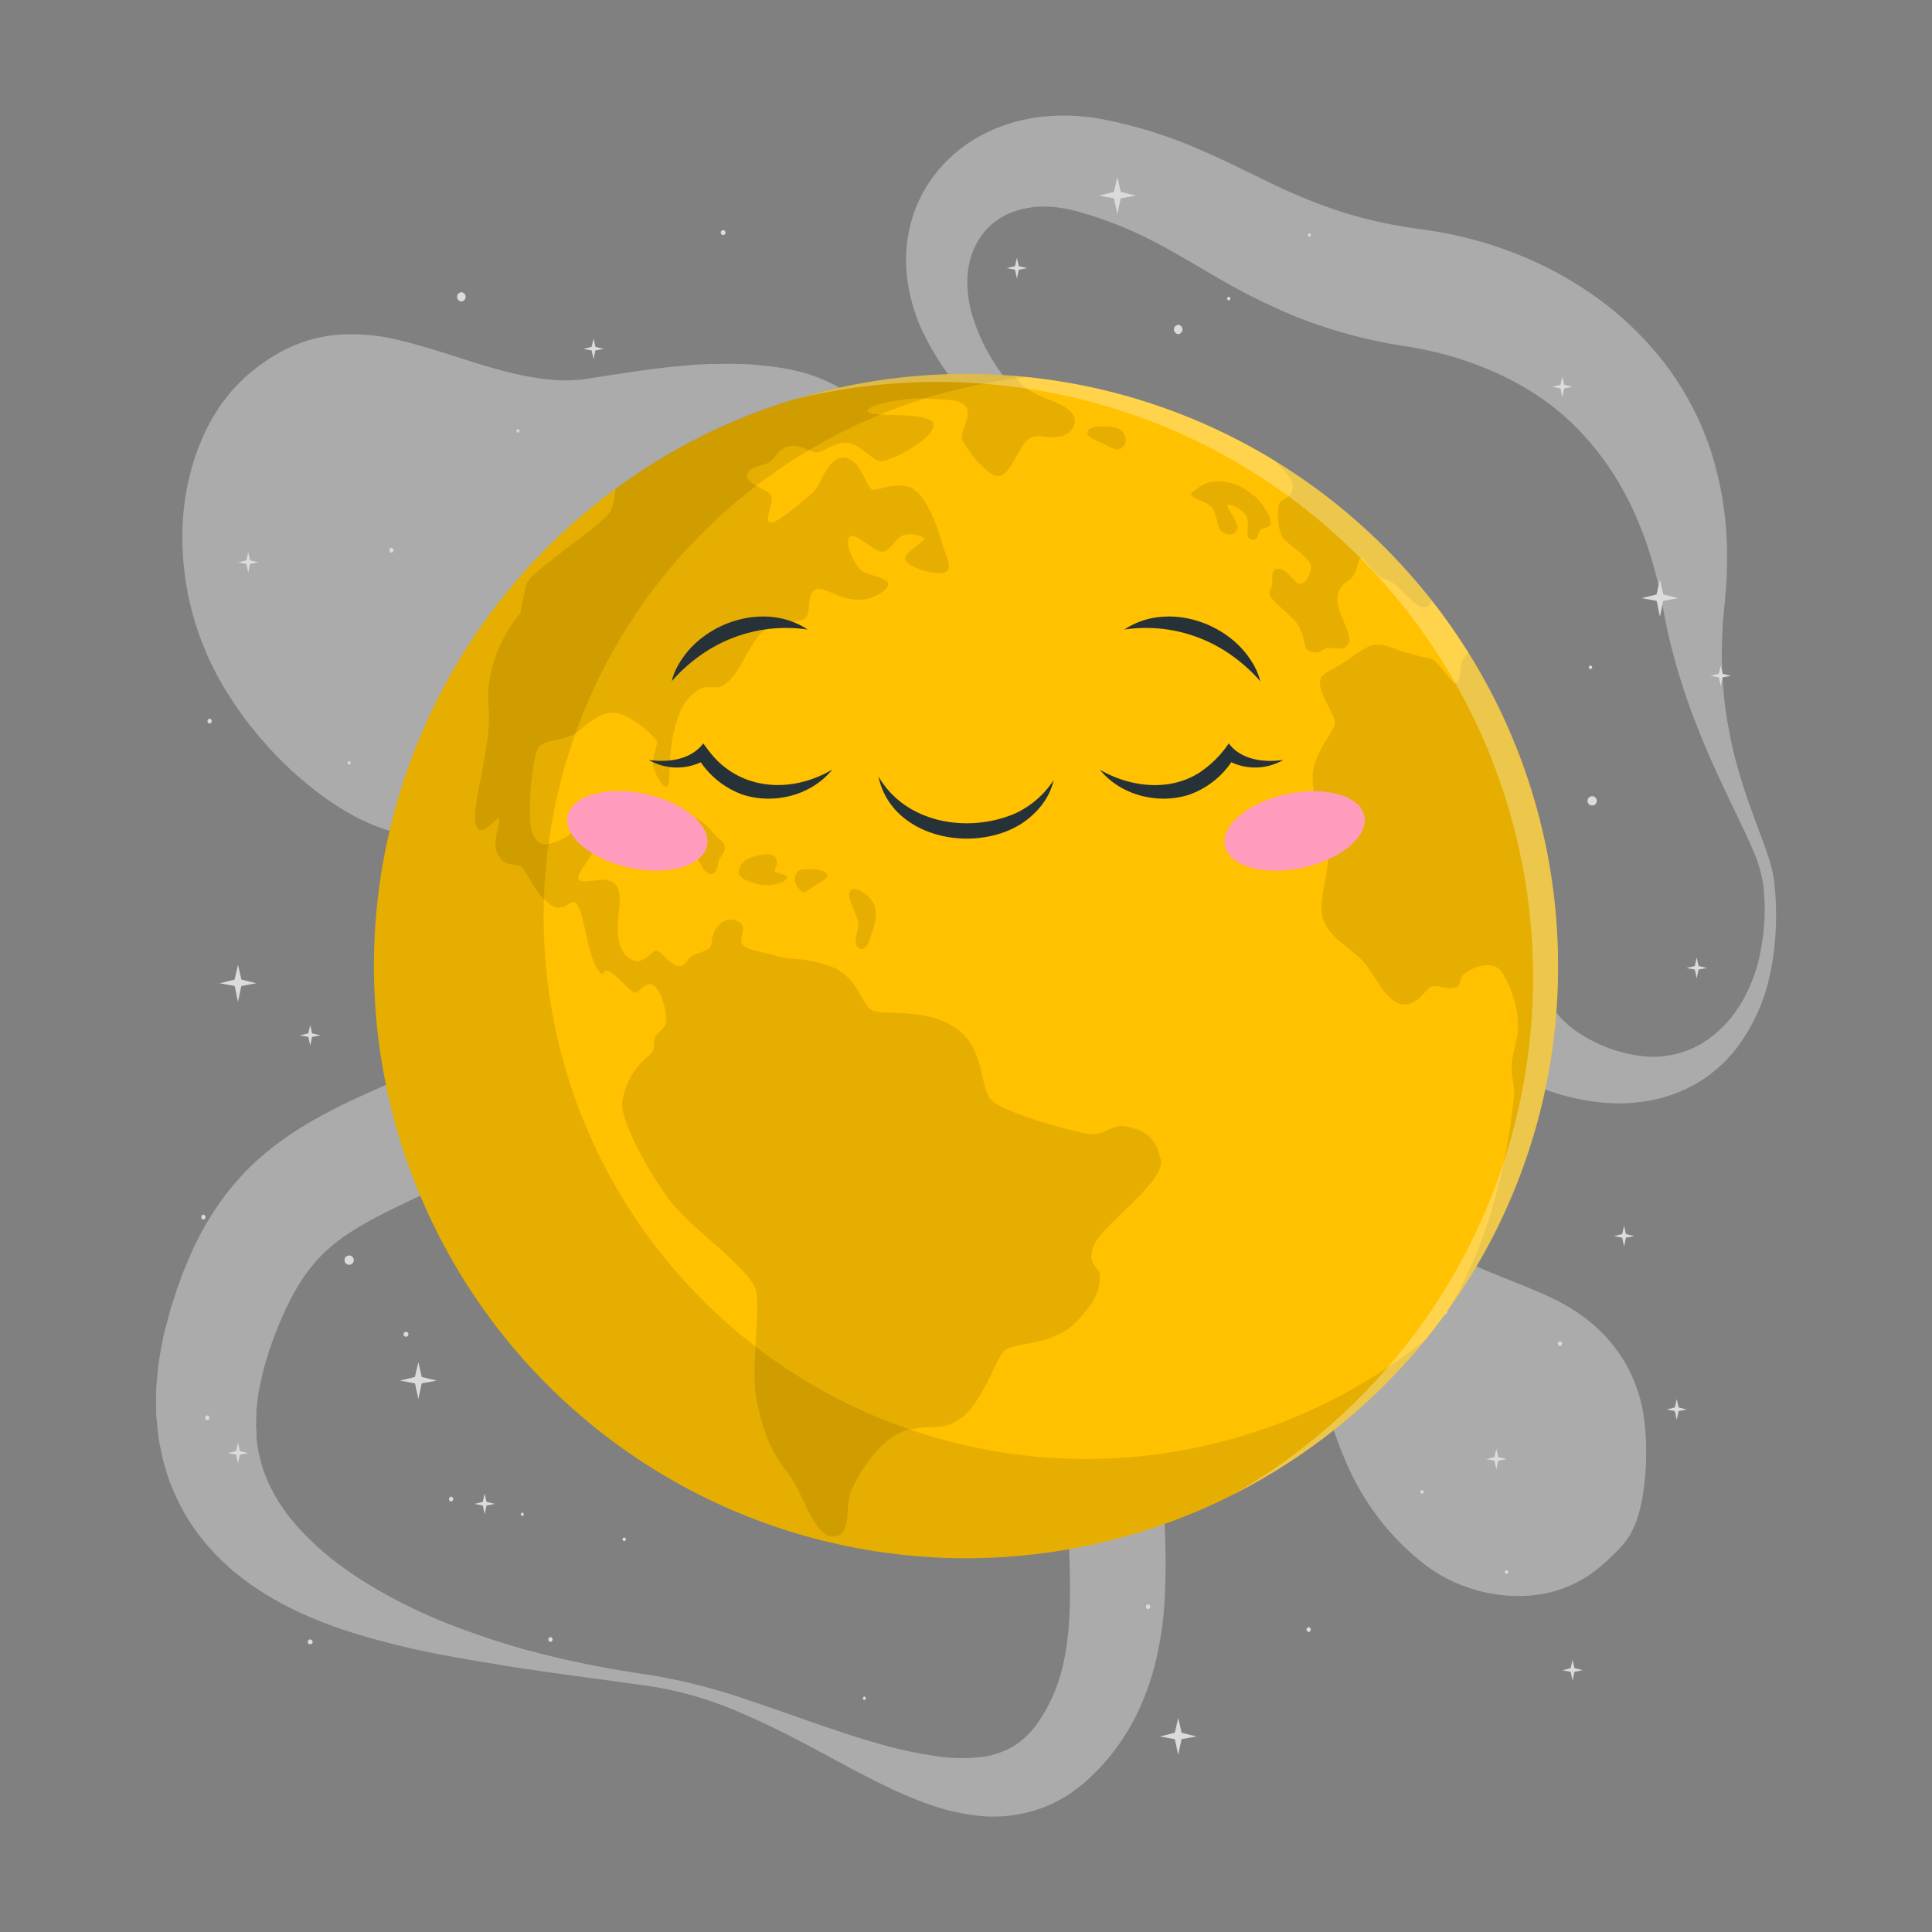 <svg xmlns="http://www.w3.org/2000/svg" viewBox="0 0 500 500"><rect x="0" y="0" width="500" height="500" fill="#808080" stroke="none"/><g id="freepik--background-complete--inject-690"><g style="opacity:0.4"><path d="M453,218.5c-1.47-3.34-3.08-6.66-4.69-10-3.21-6.7-6.41-13.52-9.16-20.63a165.72,165.72,0,0,1-7-22.07c-.46-1.9-.86-3.82-1.25-5.74s-.71-4-1.05-5.58c-.68-3.41-1.52-6.74-2.48-10a93,93,0,0,0-3.35-9.35,73.54,73.54,0,0,0-4.17-8.6,72.3,72.3,0,0,0-10.71-14.65c-8.08-8.68-18.7-14.83-30.5-18.72-2.94-1-6-1.78-9-2.45-1.52-.33-3-.62-4.52-.88l-2.71-.43c-1-.17-2-.31-3-.52a129.11,129.11,0,0,1-23.86-6.85,164.55,164.55,0,0,1-21.5-10.77c-6.56-3.81-12.47-7.39-18.39-10.22a97.41,97.41,0,0,0-9-3.81c-1.52-.57-3.06-1.08-4.61-1.57L279.82,55c-.66-.19-1.31-.38-2-.54a32.74,32.74,0,0,0-7.75-1,24,24,0,0,0-7.2,1.14,17.36,17.36,0,0,0-10.48,9.09,20.83,20.83,0,0,0-2,7.76,30.43,30.43,0,0,0,.89,8.92A48.52,48.52,0,0,0,260.25,98a62.15,62.15,0,0,0,15.2,14,94,94,0,0,0,19.06,9.43c6.75,2.53,13.79,4.51,21,6.56s14.65,4.19,22.13,8a47.36,47.36,0,0,1,10.86,7.45c.84.79,1.66,1.62,2.45,2.48s1.52,1.8,2.2,2.7c1.36,1.8,2.54,3.59,3.64,5.38a154.24,154.24,0,0,1,10.44,21.19c1.45,3.51,2.85,7,4.14,10.5s2.6,7,3.81,10.42c4.88,13.84,9.23,27.52,14.16,40.34a138.39,138.39,0,0,0,8.24,18,49,49,0,0,0,5,7.43,26.43,26.43,0,0,0,2.86,3c.49.47,1,.87,1.51,1.29l.78.58c.29.21.67.43,1,.64a37.61,37.61,0,0,0,17.61,6.06A25.18,25.18,0,0,0,440,270.3a27.55,27.55,0,0,0,4-2.84c5.15-4.28,8.78-10.64,10.74-17.46a55.6,55.6,0,0,0,1.54-21.4A39.46,39.46,0,0,0,453,218.5Zm5.33,32.36a47.73,47.73,0,0,1-9.56,21.24,35.08,35.08,0,0,1-4.31,4.4,34.14,34.14,0,0,1-5.09,3.7,37.19,37.19,0,0,1-12,4.54,44.71,44.71,0,0,1-12.9.58A59.39,59.39,0,0,1,402,282.7c-.51-.17-1-.31-1.53-.51l-1.69-.66a35.36,35.36,0,0,1-3.22-1.55,43.32,43.32,0,0,1-5.87-3.78,48.35,48.35,0,0,1-5.1-4.39c-1.59-1.53-3.05-3.12-4.45-4.73a104,104,0,0,1-13.26-20.57c-7.05-14.14-11.64-28.64-15.59-42.92-1-3.57-1.9-7.14-2.8-10.69l-2.66-10.54c-.91-3.47-1.76-6.93-2.73-10.27s-1.91-6.64-3.05-9.65c-.57-1.51-1.17-2.95-1.8-4.25-.31-.65-.63-1.25-.95-1.84s-.71-1.18-1.1-1.76a31,31,0,0,0-6.18-6.54c-5-4-11.45-7.27-18.1-10.13-13.36-5.82-27.93-10.41-41.22-18.44a101.69,101.69,0,0,1-9.64-6.62,86.35,86.35,0,0,1-8.78-7.92A70.45,70.45,0,0,1,238.4,85a45.8,45.8,0,0,1-3.57-12.66,37.82,37.82,0,0,1,.76-14.07,35.2,35.2,0,0,1,6.53-13.34,37.72,37.72,0,0,1,11.52-9.74,43,43,0,0,1,14-4.7,50.31,50.31,0,0,1,14.28-.15c1.17.14,2.31.33,3.46.53l3,.62c2,.45,4,.93,6,1.49a118.81,118.81,0,0,1,11.74,3.92c7.64,3,14.64,6.57,21.1,9.68a146,146,0,0,0,18.6,7.8,114.55,114.55,0,0,0,18.83,4.49l5.2.76c2.15.32,4.26.69,6.35,1.16a99.2,99.2,0,0,1,12.32,3.46,96.26,96.26,0,0,1,23.09,11.63,85,85,0,0,1,19.14,18.06A76.41,76.41,0,0,1,442.86,117a87.61,87.61,0,0,1,4.07,24.62,107,107,0,0,1-.36,12c-.16,2.08-.35,3.67-.51,5.46s-.27,3.52-.33,5.28a107.32,107.32,0,0,0,1.15,21.36c.59,3.56,1.28,7.12,2.2,10.64s2,7,3.19,10.48,2.52,6.91,3.8,10.41c.63,1.75,1.28,3.5,1.83,5.32a30.6,30.6,0,0,1,1.27,5.69A77,77,0,0,1,458.37,250.86Z" style="fill:#ebebeb"></path><path d="M142.45,432.84l-6.41-.93c-2.14-.32-4.28-.62-6.42-1s-4.28-.72-6.43-1.07-4.28-.76-6.43-1.14A212.62,212.62,0,0,1,91,422.48a120.45,120.45,0,0,1-12.77-4.85,84.31,84.31,0,0,1-12.38-6.91A73.67,73.67,0,0,1,60,406.28c-.95-.82-1.85-1.71-2.77-2.57-.46-.44-.93-.87-1.38-1.33l-1.28-1.44a52.39,52.39,0,0,1-8.84-13.23c-.57-1.25-1.13-2.5-1.65-3.77s-.85-2.62-1.27-3.94c-.2-.66-.42-1.32-.59-2l-.43-2c-.28-1.36-.59-2.72-.8-4.08l-.41-4.1c-.06-.69-.15-1.38-.17-2.06v-6.13c.09-1.33.22-2.66.34-4a67.15,67.15,0,0,1,1.17-7.85l.36-1.94.48-1.88,1-3.75c.32-1.27.71-2.44,1.09-3.62s.74-2.36,1.16-3.56c.88-2.39,1.71-4.77,2.81-7.18a76.74,76.74,0,0,1,7.89-14.35A67.17,67.17,0,0,1,68.24,298.8a85.84,85.84,0,0,1,13.23-9.11c4.41-2.47,8.68-4.57,12.84-6.43,8.33-3.76,16.2-7.08,24-10.54a416.17,416.17,0,0,0,45.19-23.34l2.75-1.64,2.73-1.69c1.81-1.14,3.64-2.24,5.44-3.41l11.11-7.18c1.92-1.26,3.91-2.43,5.87-3.65s4-2.3,6-3.45,4.05-2.21,6.09-3.29,4.13-2.07,6.21-3.08q6.27-3,12.74-5.5l3.24-1.23,3.29-1.14c2.17-.79,4.41-1.43,6.61-2.13,4.46-1.29,8.94-2.48,13.51-3.33a118.5,118.5,0,0,1,13.79-1.93,93.55,93.55,0,0,1,27.69,1.54c2.27.45,4.5,1.09,6.73,1.72l3.28,1.11c1.09.37,2.14.86,3.22,1.28a70.86,70.86,0,0,1,12.14,6.52,75,75,0,0,1,10.51,8.77c.78.83,1.58,1.62,2.36,2.49l2.26,2.74a38.67,38.67,0,0,1,3.85,6.16,33.22,33.22,0,0,1,3.41,14.53,46.75,46.75,0,0,1-2.45,14.52,91.67,91.67,0,0,1-5.49,13.08c-1,2.1-2.11,4.13-3.21,6.16l-3.38,6c-4.55,7.88-9.22,15.5-13.34,23.15-2.05,3.81-4,7.61-5.62,11.38a67.12,67.12,0,0,0-3.91,11.1A65.56,65.56,0,0,0,299.3,350a115.73,115.73,0,0,0-.17,11.82l.12,3,.18,3.08c.14,2.07.25,4.14.43,6.25l1,12.91a192.7,192.7,0,0,1,.51,27.8,91.48,91.48,0,0,1-2.25,15,65.29,65.29,0,0,1-5.61,15.12,56.54,56.54,0,0,1-9.63,13.32q-1.56,1.51-3.15,3c-1.15.92-2.33,1.82-3.5,2.68s-2.55,1.56-3.84,2.27-2.69,1.27-4.07,1.77A36.56,36.56,0,0,1,253,469.9a58,58,0,0,1-14-3.44A116.32,116.32,0,0,1,226.7,461c-3.93-1.95-7.73-4-11.54-6.05-7.57-4.09-15.07-8.09-22.87-11.42a96.12,96.12,0,0,0-24.24-7.18ZM193.68,440c8.2,2.7,16.26,5.72,24.39,8.37,4,1.36,8.12,2.58,12.17,3.68a107.43,107.43,0,0,0,12.09,2.44,44.13,44.13,0,0,0,11.37.25,21.33,21.33,0,0,0,9-3.08,21.79,21.79,0,0,0,6.26-6.38,40.75,40.75,0,0,0,4.62-9.15c2.29-6.42,3.15-13.67,3.31-21.53.36-15.75-2.08-33.33-.84-52.43.7-9.57,2.3-19.51,6.45-29.35a87.1,87.1,0,0,1,7.15-13.16c2.61-4,5.37-7.83,8.18-11.47,5.62-7.26,11.37-14.07,16.61-21,2.64-3.48,5.12-7,7.36-10.64a70.31,70.31,0,0,0,5.67-11.13,33.24,33.24,0,0,0,2.44-11.45,22.38,22.38,0,0,0-2.5-10.72,30.15,30.15,0,0,0-3-4.73l-1.91-2.16c-.67-.71-1.43-1.39-2.14-2.09a54.35,54.35,0,0,0-9.52-7.15,53.67,53.67,0,0,0-22.43-7,63.3,63.3,0,0,0-11.92,0A85.14,85.14,0,0,0,264.57,222a127.06,127.06,0,0,0-23.12,8.12c-1.87.91-3.75,1.73-5.59,2.7l-2.77,1.42-2.74,1.49c-3.67,1.94-7.25,4.12-10.83,6.26-1.78,1.1-3.54,2.24-5.31,3.36L209,248.85c-3.47,2.38-6.92,4.8-10.33,7.3L188,264c-1.83,1.35-3.7,2.63-5.55,4l-2.79,2-2.83,1.92a385.9,385.9,0,0,1-47.13,27.64c-4.05,2-8.09,4-12.11,5.81s-8,3.66-11.76,5.47c-7.64,3.6-14.42,7.11-19.35,11.11a39.31,39.31,0,0,0-6.55,6.72,52.13,52.13,0,0,0-5.32,8.79c-.84,1.61-1.56,3.4-2.34,5.13-.37.89-.71,1.82-1.07,2.73s-.73,1.84-1,2.71a75.55,75.55,0,0,0-2.91,10.48l-.5,2.58-.27,2.52-.16,1.27c0,.43,0,.83,0,1.24l-.08,2.48c0,.82.08,1.62.11,2.43l0,1.23c0,.4.12.79.17,1.19l.36,2.4c.22.77.4,1.55.58,2.35a36.81,36.81,0,0,0,3.87,9.21L72,388.5c.23.37.5.73.75,1.09l1.52,2.21c1.17,1.39,2.22,2.9,3.57,4.22a71.38,71.38,0,0,0,8.54,7.83,101.82,101.82,0,0,0,10,6.79A138.48,138.48,0,0,0,119,421.39c4,1.48,8,2.87,12,4.07,2,.61,4.07,1.24,6.14,1.76l3.08.82,3.11.75c8.3,2,16.72,3.52,25.2,4.75A152.39,152.39,0,0,1,193.68,440Z" style="fill:#ebebeb"></path><path d="M207.27,96.26a62.62,62.62,0,0,0-8.32-1.5c-1.34-.18-2.63-.28-3.94-.39s-2.59-.15-3.86-.17c-2.54-.1-5,0-7.5,0-9.83.39-19.22,1.89-28.49,3.32l-3.28.5-1.46.21-1.48.12c-1,.09-2,.06-3.06.09s-2.09-.09-3.16-.17-2.12-.19-3.21-.37-2.15-.32-3.24-.53c-2.16-.45-4.38-.92-6.56-1.53-8.82-2.32-17.53-5.77-27.26-8A49.92,49.92,0,0,0,86.74,86.7a36.58,36.58,0,0,0-8.33,1.83,39.9,39.9,0,0,0-4,1.66c-.66.32-1.32.63-2,1l-1.85,1.1a48.6,48.6,0,0,0-6.82,5.06c-1.08.94-2.1,2.07-3.15,3.13s-1.87,2.28-2.81,3.45-1.63,2.4-2.43,3.64c-.41.62-.73,1.25-1.06,1.87l-1,1.91-.49,1-.41,1-.81,2a36.41,36.41,0,0,0-1.42,3.94,64.3,64.3,0,0,0-2.87,16,76.67,76.67,0,0,0,.86,15.7,75.25,75.25,0,0,0,4,14.92c.46,1.2,1,2.39,1.45,3.56s1.11,2.33,1.67,3.48,1.16,2.29,1.79,3.4,1.25,2.22,2,3.31a94.41,94.41,0,0,0,9.1,12.23,92.25,92.25,0,0,0,10.71,10.5,78.06,78.06,0,0,0,12,8.37,49.55,49.55,0,0,0,13.45,5.17,32.23,32.23,0,0,0,14.61-.34,54.68,54.68,0,0,0,13.69-5.82,144.65,144.65,0,0,0,23.82-17.81c3.66-3.29,7.09-6.72,10.35-10.24a7,7,0,0,1,1-.94l.86-.75c.65-.44,1.16-1,1.84-1.37l.94-.66c.34-.2.69-.39,1-.62.63-.44,1.42-.8,2.08-1.23a88.7,88.7,0,0,1,10.06-4.7l6-2.37,3.23-1.26,3.36-1.39c2.27-.92,4.67-2.07,7.11-3.28a71,71,0,0,0,7.53-4.49,48.16,48.16,0,0,0,7.54-6.44,39.7,39.7,0,0,0,6.28-8.74l.66-1.21.56-1.24c.36-.83.73-1.66,1.06-2.51a42,42,0,0,0,1.48-5.06l.53-2.53.32-2.45a44.41,44.41,0,0,0,.31-4.81c0-.42,0-.74,0-1.23,0-.64,0-1.28-.08-1.91a21.67,21.67,0,0,0-.58-3.95c-.07-.32-.14-.66-.23-1l-.32-1c-.22-.67-.46-1.32-.71-2a26.6,26.6,0,0,0-1.95-3.66c-.38-.55-.76-1.1-1.16-1.63-.2-.27-.4-.54-.6-.78l-.63-.7c-.42-.45-.85-.89-1.29-1.34s-.86-.76-1.3-1.15-.89-.72-1.33-1l-1.29-.88c-.43-.28-.88-.6-1.3-.83l-1.25-.69A42.67,42.67,0,0,0,207.27,96.26Z" style="fill:#ebebeb"></path><path d="M341.24,338.68a45.43,45.43,0,0,0-.65,9.23,64.58,64.58,0,0,0,2.87,16.59A106.08,106.08,0,0,0,349,379.87a68.48,68.48,0,0,0,8.55,14,64.61,64.61,0,0,0,12.27,11.85,40.44,40.44,0,0,0,17.31,6.89,39.12,39.12,0,0,0,10,.21,31.39,31.39,0,0,0,16.57-7,63.75,63.75,0,0,0,5.64-5.29,22.93,22.93,0,0,0,2.46-3.23,25.81,25.81,0,0,0,1.73-3.73,41,41,0,0,0,1.86-8.19,70.38,70.38,0,0,0,.19-17.47,39.28,39.28,0,0,0-5.32-15.77,39.73,39.73,0,0,0-10.84-11.63c-4.32-3.16-9.4-5.42-14.38-7.47s-9.93-3.89-14.58-6.08-9.14-4.64-14.79-6.39a25.77,25.77,0,0,0-4.64-1,18.65,18.65,0,0,0-5.51.09,14.41,14.41,0,0,0-6.63,3.23,15.11,15.11,0,0,0-1.34,1.31c-.39.44-.79.9-1.16,1.38a23.36,23.36,0,0,0-1.76,2.79,28,28,0,0,0-1.28,2.75c-.32.85-.68,1.79-.9,2.61L342,335l-.3,1.25C341.52,337.08,341.39,337.86,341.24,338.68Z" style="fill:#ebebeb"></path></g><polygon points="103.53 357.3 107.4 358.02 108.27 362.1 109.13 358.02 113 357.3 109.15 356.36 108.27 352.51 107.38 356.36 103.53 357.3" style="fill:#dbdbdb"></polygon><polygon points="284.43 50.61 288.3 51.33 289.17 55.41 290.03 51.33 293.9 50.61 290.05 49.67 289.17 45.82 288.28 49.67 284.43 50.61" style="fill:#dbdbdb"></polygon><polygon points="300.18 449.39 304.05 450.1 304.92 454.18 305.78 450.1 309.65 449.39 305.8 448.44 304.92 444.59 304.04 448.44 300.18 449.39" style="fill:#dbdbdb"></polygon><polygon points="431.29 364.78 433.45 365.18 433.94 367.46 434.42 365.18 436.58 364.78 434.43 364.25 433.94 362.1 433.45 364.25 431.29 364.78" style="fill:#dbdbdb"></polygon><polygon points="401.69 100.11 403.85 100.52 404.33 102.79 404.81 100.52 406.98 100.11 404.82 99.59 404.33 97.44 403.84 99.59 401.69 100.11" style="fill:#dbdbdb"></polygon><polygon points="442.68 174.9 444.84 175.3 445.32 177.58 445.81 175.3 447.97 174.9 445.81 174.37 445.32 172.22 444.83 174.37 442.68 174.9" style="fill:#dbdbdb"></polygon><polygon points="58.95 376.06 61.11 376.46 61.59 378.74 62.08 376.46 64.24 376.06 62.09 375.53 61.59 373.38 61.1 375.53 58.95 376.06" style="fill:#dbdbdb"></polygon><polygon points="417.66 319.91 419.82 320.31 420.31 322.59 420.79 320.31 422.95 319.91 420.8 319.38 420.31 317.23 419.81 319.38 417.66 319.91" style="fill:#dbdbdb"></polygon><polygon points="122.78 389.21 124.95 389.62 125.43 391.89 125.91 389.62 128.08 389.21 125.92 388.69 125.43 386.54 124.94 388.69 122.78 389.21" style="fill:#dbdbdb"></polygon><path d="M80.28,424.29a.63.63,0,0,1,0,1.26A.63.63,0,0,1,80.28,424.29Z" style="fill:#dbdbdb"></path><path d="M373.9,338.88a.63.63,0,0,1,0,1.26A.63.63,0,0,1,373.9,338.88Z" style="fill:#dbdbdb"></path><path d="M379.82,249.26a.63.63,0,0,1,0,1.25A.63.63,0,0,1,379.82,249.26Z" style="fill:#dbdbdb"></path><path d="M142.46,423.67a.63.63,0,0,1,0,1.25A.63.63,0,0,1,142.46,423.67Z" style="fill:#dbdbdb"></path><path d="M116.75,387.34a.63.63,0,0,1,0,1.25A.63.63,0,0,1,116.75,387.34Z" style="fill:#dbdbdb"></path><path d="M403.73,347.1a.63.63,0,0,1,0,1.25A.63.63,0,0,1,403.73,347.1Z" style="fill:#dbdbdb"></path><path d="M377.5,277.76a.63.63,0,0,1,0,1.26A.63.63,0,0,1,377.5,277.76Z" style="fill:#dbdbdb"></path><path d="M368,385.65a.44.44,0,0,1,0,.88A.44.44,0,0,1,368,385.65Z" style="fill:#dbdbdb"></path><path d="M134.05,111.07a.45.45,0,0,1,0,.89A.45.45,0,0,1,134.05,111.07Z" style="fill:#dbdbdb"></path><path d="M135.17,391.45a.45.45,0,0,1,0,.89A.45.45,0,0,1,135.17,391.45Z" style="fill:#dbdbdb"></path><polygon points="56.86 254.47 60.73 255.18 61.59 259.26 62.46 255.18 66.33 254.46 62.48 253.52 61.59 249.67 60.71 253.52 56.86 254.47" style="fill:#dbdbdb"></polygon><polygon points="424.86 154.8 428.73 155.51 429.59 159.59 430.45 155.51 434.32 154.8 430.47 153.85 429.59 150 428.71 153.85 424.86 154.8" style="fill:#dbdbdb"></polygon><polygon points="260.52 69.4 262.69 69.8 263.17 72.08 263.65 69.8 265.82 69.4 263.66 68.88 263.17 66.72 262.68 68.88 260.52 69.4" style="fill:#dbdbdb"></polygon><polygon points="61.59 145.55 63.76 145.95 64.24 148.23 64.72 145.95 66.89 145.55 64.73 145.02 64.24 142.87 63.75 145.02 61.59 145.55" style="fill:#dbdbdb"></polygon><path d="M101.31,141.77a.63.63,0,0,1,0,1.25A.63.63,0,0,1,101.31,141.77Z" style="fill:#dbdbdb"></path><path d="M53.65,366.31a.63.63,0,0,1,0,1.25A.63.63,0,0,1,53.65,366.31Z" style="fill:#dbdbdb"></path><path d="M105.07,344.68a.63.63,0,0,1,0,1.26A.63.63,0,0,1,105.07,344.68Z" style="fill:#dbdbdb"></path><path d="M54.25,186a.63.63,0,0,1,0,1.25A.63.63,0,0,1,54.25,186Z" style="fill:#dbdbdb"></path><path d="M187.15,59.57a.63.63,0,0,1,0,1.26A.63.63,0,0,1,187.15,59.57Z" style="fill:#dbdbdb"></path><path d="M161.54,397.93a.44.44,0,0,1,0,.88A.44.44,0,0,1,161.54,397.93Z" style="fill:#dbdbdb"></path><polygon points="436.45 250.52 438.62 250.92 439.1 253.2 439.58 250.92 441.74 250.52 439.59 250 439.1 247.84 438.61 250 436.45 250.52" style="fill:#dbdbdb"></polygon><path d="M318,76.84a.44.44,0,0,1,0,.88A.44.44,0,0,1,318,76.84Z" style="fill:#dbdbdb"></path><path d="M223.69,439.08a.45.45,0,0,1,0,.89A.45.45,0,0,1,223.69,439.08Z" style="fill:#dbdbdb"></path><path d="M411.62,172.26a.44.44,0,0,1,0,.88A.44.44,0,0,1,411.62,172.26Z" style="fill:#dbdbdb"></path><path d="M338.88,60.38a.45.45,0,0,1,0,.89A.45.45,0,0,1,338.88,60.38Z" style="fill:#dbdbdb"></path><path d="M304.92,84.06a1.21,1.21,0,0,1,0,2.41A1.21,1.21,0,0,1,304.92,84.06Z" style="fill:#dbdbdb"></path><path d="M412.05,206.06a1.2,1.2,0,0,1,0,2.4A1.2,1.2,0,0,1,412.05,206.06Z" style="fill:#dbdbdb"></path><path d="M90.36,324.92a1.2,1.2,0,0,1,0,2.4A1.2,1.2,0,0,1,90.36,324.92Z" style="fill:#dbdbdb"></path><polygon points="150.97 90.29 153.13 90.69 153.61 92.97 154.09 90.69 156.26 90.29 154.1 89.77 153.61 87.61 153.12 89.77 150.97 90.29" style="fill:#dbdbdb"></polygon><path d="M338.68,421.1a.63.63,0,0,1,0,1.25A.63.63,0,0,1,338.68,421.1Z" style="fill:#dbdbdb"></path><path d="M297.13,415.19a.63.63,0,0,1,0,1.25A.63.63,0,0,1,297.13,415.19Z" style="fill:#dbdbdb"></path><polygon points="384.61 377.63 386.77 378.03 387.25 380.31 387.74 378.03 389.9 377.63 387.75 377.1 387.25 374.95 386.76 377.1 384.61 377.63" style="fill:#dbdbdb"></polygon><polygon points="404.33 432.26 406.49 432.66 406.98 434.94 407.46 432.66 409.62 432.25 407.47 431.73 406.98 429.58 406.48 431.73 404.33 432.26" style="fill:#dbdbdb"></polygon><path d="M389.9,406.41a.44.44,0,0,1,0,.88A.44.44,0,0,1,389.9,406.41Z" style="fill:#dbdbdb"></path><polygon points="77.64 267.96 79.8 268.36 80.28 270.64 80.76 268.36 82.93 267.96 80.77 267.43 80.28 265.28 79.79 267.43 77.64 267.96" style="fill:#dbdbdb"></polygon><path d="M52.64,314.36a.63.63,0,0,1,0,1.25A.63.63,0,0,1,52.64,314.36Z" style="fill:#dbdbdb"></path><path d="M90.36,197a.45.45,0,0,1,0,.89A.45.45,0,0,1,90.36,197Z" style="fill:#dbdbdb"></path><path d="M119.4,75.63a1.21,1.21,0,0,1,0,2.41A1.21,1.21,0,0,1,119.4,75.63Z" style="fill:#dbdbdb"></path></g><g id="freepik--Earth--inject-690"><path d="M403.22,250A152.47,152.47,0,0,1,374,340.07v0A153.24,153.24,0,1,1,250,96.78q6.3,0,12.49.5a152.23,152.23,0,0,1,67,21.73,153.84,153.84,0,0,1,40.93,36.28A152.69,152.69,0,0,1,403.22,250Z" style="fill:#FFC100"></path><g style="opacity:0.1"><path d="M283.09,322.32c-1.93,5.15,1.28,5.36,1.5,7.51s0,6.22-6.22,12.45-16.53,4.93-18.67,7.51-5.8,13.52-10.95,17.16-6,1.51-13.3,3-12.88,10.94-15,15.45.43,12-4.72,12.23-7.51-10.94-12.23-16.95-6.22-11.37-7.72-18.46.85-21.89,0-27.68-16.31-16.09-21.89-23.18-13.31-21.24-12.88-26a19.18,19.18,0,0,1,6.44-11.8c2.57-1.94,1.5-3,1.93-4.73s2.58-2.14,3-4.29-1.28-8.58-3.43-9.65-3.65,2.57-4.93,1.93-5.15-5.15-6.66-5.58-1.07,2.79-3.22-1.29-3.21-14.38-4.93-16.09-3,3-7.08,0-5.8-8.8-7.51-9.66-4.08.21-5.85-3.22,1.55-9.66,0-9-4.88,5.58-5.74.85,4.29-20.6,3.43-29.18,2.15-17.6,8.16-24.89c0,0,.85-4.72,1.71-7.73s19.32-15,21.46-18.45c.9-1.44,1.2-3.69,1.52-6.11A152.51,152.51,0,0,1,250,96.78q6.3,0,12.49.5.21.3.42.57c1.86,2.36,3.87,3.86,9.31,5.87s6.72,4.57,5.57,6.72-3,2.57-5.15,2.72-4.15-1-6.43.43-4.58,9.15-7.59,9.58-8.29-6.86-9.44-9,2.58-6.72.82-8.87-4.82-1.72-9.69-2.15-16.16,1.44-15.74,3.3,16.6-.29,17,3.43-11.87,10-14,9.44-5-4.29-8.16-4.72-5.72,2.15-7.7,2.43-4.31-2.14-7.32-1.57-3.72,3.14-5.29,4.15-5.3,1-5.72,3.29,4.72,3.58,6,5-1.57,6.29-.28,7.29,9.3-6,11.3-7.72,3.72-9.16,8-9,5.73,7.44,7.15,8.16,4.58-1.72,9.31-.72,8,11.31,8.86,14.45,2.87,6.3,1.15,7.59-9.44-.86-10.44-2.87,5.15-5,4.72-5.72-4-1.72-5.87-.6-2.72,3.46-4.72,4-7.3-5.44-8.73-3.73,1.43,7.16,2.86,8.45,6.73,2,7.16,3.43-3.58,4.57-8.45,4.29-8.86-4-10.73-2.43-.85,5.72-2.14,7.15-8.3.43-11.73,4.15-5,9.3-8.44,12.45-5-.86-9.59,3.57-5.29,14.31-5.43,17.74,0,6.15-1.15,5.72-2.72-3.43-3.15-5.29,1-5,1-6.15-6.59-7-10.45-7.58-7.3,2.57-10.15,4.86-8,1.86-9.87,3.72-3.3,18.32-1.87,22.18,3.29,3.86,7.87,1.86,2-5.87,4.72-5a6.39,6.39,0,0,1,4.15,6c0,2.29-5.43,7.72-4.72,9.3s5.44-.29,7.73.43,3.43,2.14,2.72,8-.29,10.44,3.14,12.37,5.37-2.79,6.87-2.14,3.65,4.07,5.79,3.86,1.08-2.15,5.15-3.43,2.58-2.15,3.44-4.72,3.43-4.73,6.22-3.44.86,3.22,1.07,5.37,5.15,2.36,9,3.64,6,0,13.73,2.58,8.15,10.3,11.37,11.59,13.95-.86,21.68,4.72,5.58,15.88,9.44,18.88,18.24,7.09,23.82,8.16,6.44-2.79,10.94-1.72,7.09,2.36,8.59,8.59C301.79,305.69,285,317.17,283.09,322.32Z"></path><path d="M167.78,212.59c.14,1.21,3.72,1.72,8,4.15s5.86,9.58,8.15,9.44,1.58-3.43,2.44-4.29,2.28-2.72,0-4.58-4.52-5.87-8.7-6.44-4.9-2.29-6.76-2.14A3.23,3.23,0,0,0,167.78,212.59Z"></path><path d="M191.38,224.61c-.63,1.75,0,3,4.58,4.15s8.87-1.15,7.44-2.08-3.58-.5-2.72-2.07.57-3.87-3.15-3.44S192,223,191.38,224.61Z"></path><path d="M207.41,225.09c-1.57.23-2.44,2.95-.86,4.67s1.57,1.43,3.43,0,4.72-2.15,4-3.58S209,224.87,207.41,225.09Z"></path><path d="M219.85,230.94c.7-2.15,4.29,0,5.87,2.25s.86,5.58,0,8-1.43,5.29-3.44,4.15.15-4.58-.14-6.58S219.28,232.69,219.85,230.94Z"></path><path d="M281.51,111.59c-.75,1.79,2.72,2.43,4.72,3.57s3.58,1.86,4.72,0-.42-4-2-4.43S282.23,109.87,281.51,111.59Z"></path><path d="M308.55,128.32c1.32,1.4,3.58,1.15,5.15,3.15s1,5.44,3,6.44,3.43,0,3.57-1.43-2.86-5-2.57-5.72,4.15,1,5,3.14-.86,5.15,1.14,5.73,1.57-2,2.43-2.58,2.72-.28,2.58-2-2.44-5.44-4.29-6.73-3.3-2.71-6.44-3.43-6.15-.14-7.73,1.15S307.74,127.47,308.55,128.32Z"></path><path d="M370.45,155.29a2.55,2.55,0,0,1-.81,1.5c-3,2.15-6.58-5.29-10.73-6.72s-6-6.72-6.87-5.58-.57,2.72-1.86,4.58-3.14,1.43-4,5,4,10.15,2.86,12.3-2.57,1.43-4.87,1.29-1.86,1.86-4.86,1-.43-4.58-5.15-9-6.3-5.3-5.29-7.3-.43-4.86,1.71-5.15,3.87,2.86,5.3,3.72,3.29-1.72,3.43-4-5-5.43-6.87-7.21-2-8.24-1.28-9.53,2.86-.86,3.43-4c.33-1.85-2.59-4.94-5.07-7.17A153.84,153.84,0,0,1,370.45,155.29Z"></path><path d="M391.81,283.55c.43-4.58-1.85-4.87.43-13.31s-2.43-17.45-4.14-19.31-5.44-1.29-8.45.57-.85,3.29-2.86,4-4-.43-5.86-.29-3.58,4.87-7.58,4.72-6.58-5.86-9.59-9.94-9.16-6.65-11.16-11.66,1.86-12.73,1-18.6-4.72-4.58-5.44-7.87.58-1.71,1.58-4.86-1.15-4.86.86-10.3,5.58-8.16,4.72-10.59-3.58-6.43-3.72-9.29,2.72-2.72,8.15-6.73,6.87-3.72,11-2.29a58.38,58.38,0,0,0,9.15,2.57c2.44.43,5.73,6.73,6.73,6.44s1.15-2.14,1.58-4.86a6,6,0,0,1,1.78-3.08A153.31,153.31,0,0,1,374,340.07C388.55,317.8,391.38,288.13,391.81,283.55Z"></path></g><path d="M368.7,346.89A153.23,153.23,0,1,1,250,96.78q6.3,0,12.49.5c1.14.09,2.28.19,3.41.32A140.4,140.4,0,1,0,368.7,346.89Z" style="opacity:0.1"></path><path d="M403.22,250A152.47,152.47,0,0,1,374,340.07s0,0,0,0a154,154,0,0,1-55,46.78,154.81,154.81,0,0,0,48.33-43.29l0,0a154.18,154.18,0,0,0,6.08-172.18,151.44,151.44,0,0,0-9.62-13.68,154.88,154.88,0,0,0-41.15-36.49,153.2,153.2,0,0,0-67.44-21.85c-4.13-.34-8.33-.51-12.55-.51a154.1,154.1,0,0,0-37,4.48A153,153,0,0,1,250,96.78q6.3,0,12.49.5A153.17,153.17,0,0,1,403.22,250Z" style="fill:#fff;opacity:0.3"></path><ellipse cx="164.94" cy="215.03" rx="9.76" ry="18.44" transform="translate(-80.03 330.92) rotate(-77.83)" style="fill:#ff9cbd"></ellipse><ellipse cx="335.06" cy="215.03" rx="18.44" ry="9.76" transform="translate(-37.81 75.48) rotate(-12.17)" style="fill:#ff9cbd"></ellipse><path d="M227.34,200.94c7,12.1,23,14.77,35.18,9.67a23.64,23.64,0,0,0,10.14-8.69c-1,4.71-4.42,8.81-8.66,11.47-12.52,7.59-33.39,3.26-36.66-12.45Z" style="fill:#263238"></path><path d="M209,162.92a38.22,38.22,0,0,0-27.72,6.67,41.94,41.94,0,0,0-7.43,6.7,16.57,16.57,0,0,1,2.08-4.86c6.45-10.7,22.35-15.69,33.07-8.51Z" style="fill:#263238"></path><path d="M291,162.92c10.72-7.18,26.62-2.19,33.07,8.51a16.57,16.57,0,0,1,2.08,4.86,41.94,41.94,0,0,0-7.43-6.7A38.22,38.22,0,0,0,291,162.92Z" style="fill:#263238"></path><path d="M284.65,199.21c7.75,4.51,17.89,5.71,25.63.82A27.59,27.59,0,0,0,318,192.4c3.23,4.28,9.09,5,14.11,4.27a14.58,14.58,0,0,1-13.22.71,9.87,9.87,0,0,1-1.89-1.15l2.54-.36a22.19,22.19,0,0,1-11.8,9.8c-8.05,2.6-17.73.16-23.08-6.46Z" style="fill:#263238"></path><path d="M215.35,199.21c-5.35,6.62-15,9.06-23.08,6.46a22.23,22.23,0,0,1-11.8-9.8l2.54.36a9.87,9.87,0,0,1-1.89,1.15,14.58,14.58,0,0,1-13.22-.71c5,.71,10.88,0,14.11-4.27l1.3,1.74c7.69,10.42,21.26,11.4,32,5.07Z" style="fill:#263238"></path></g></svg>